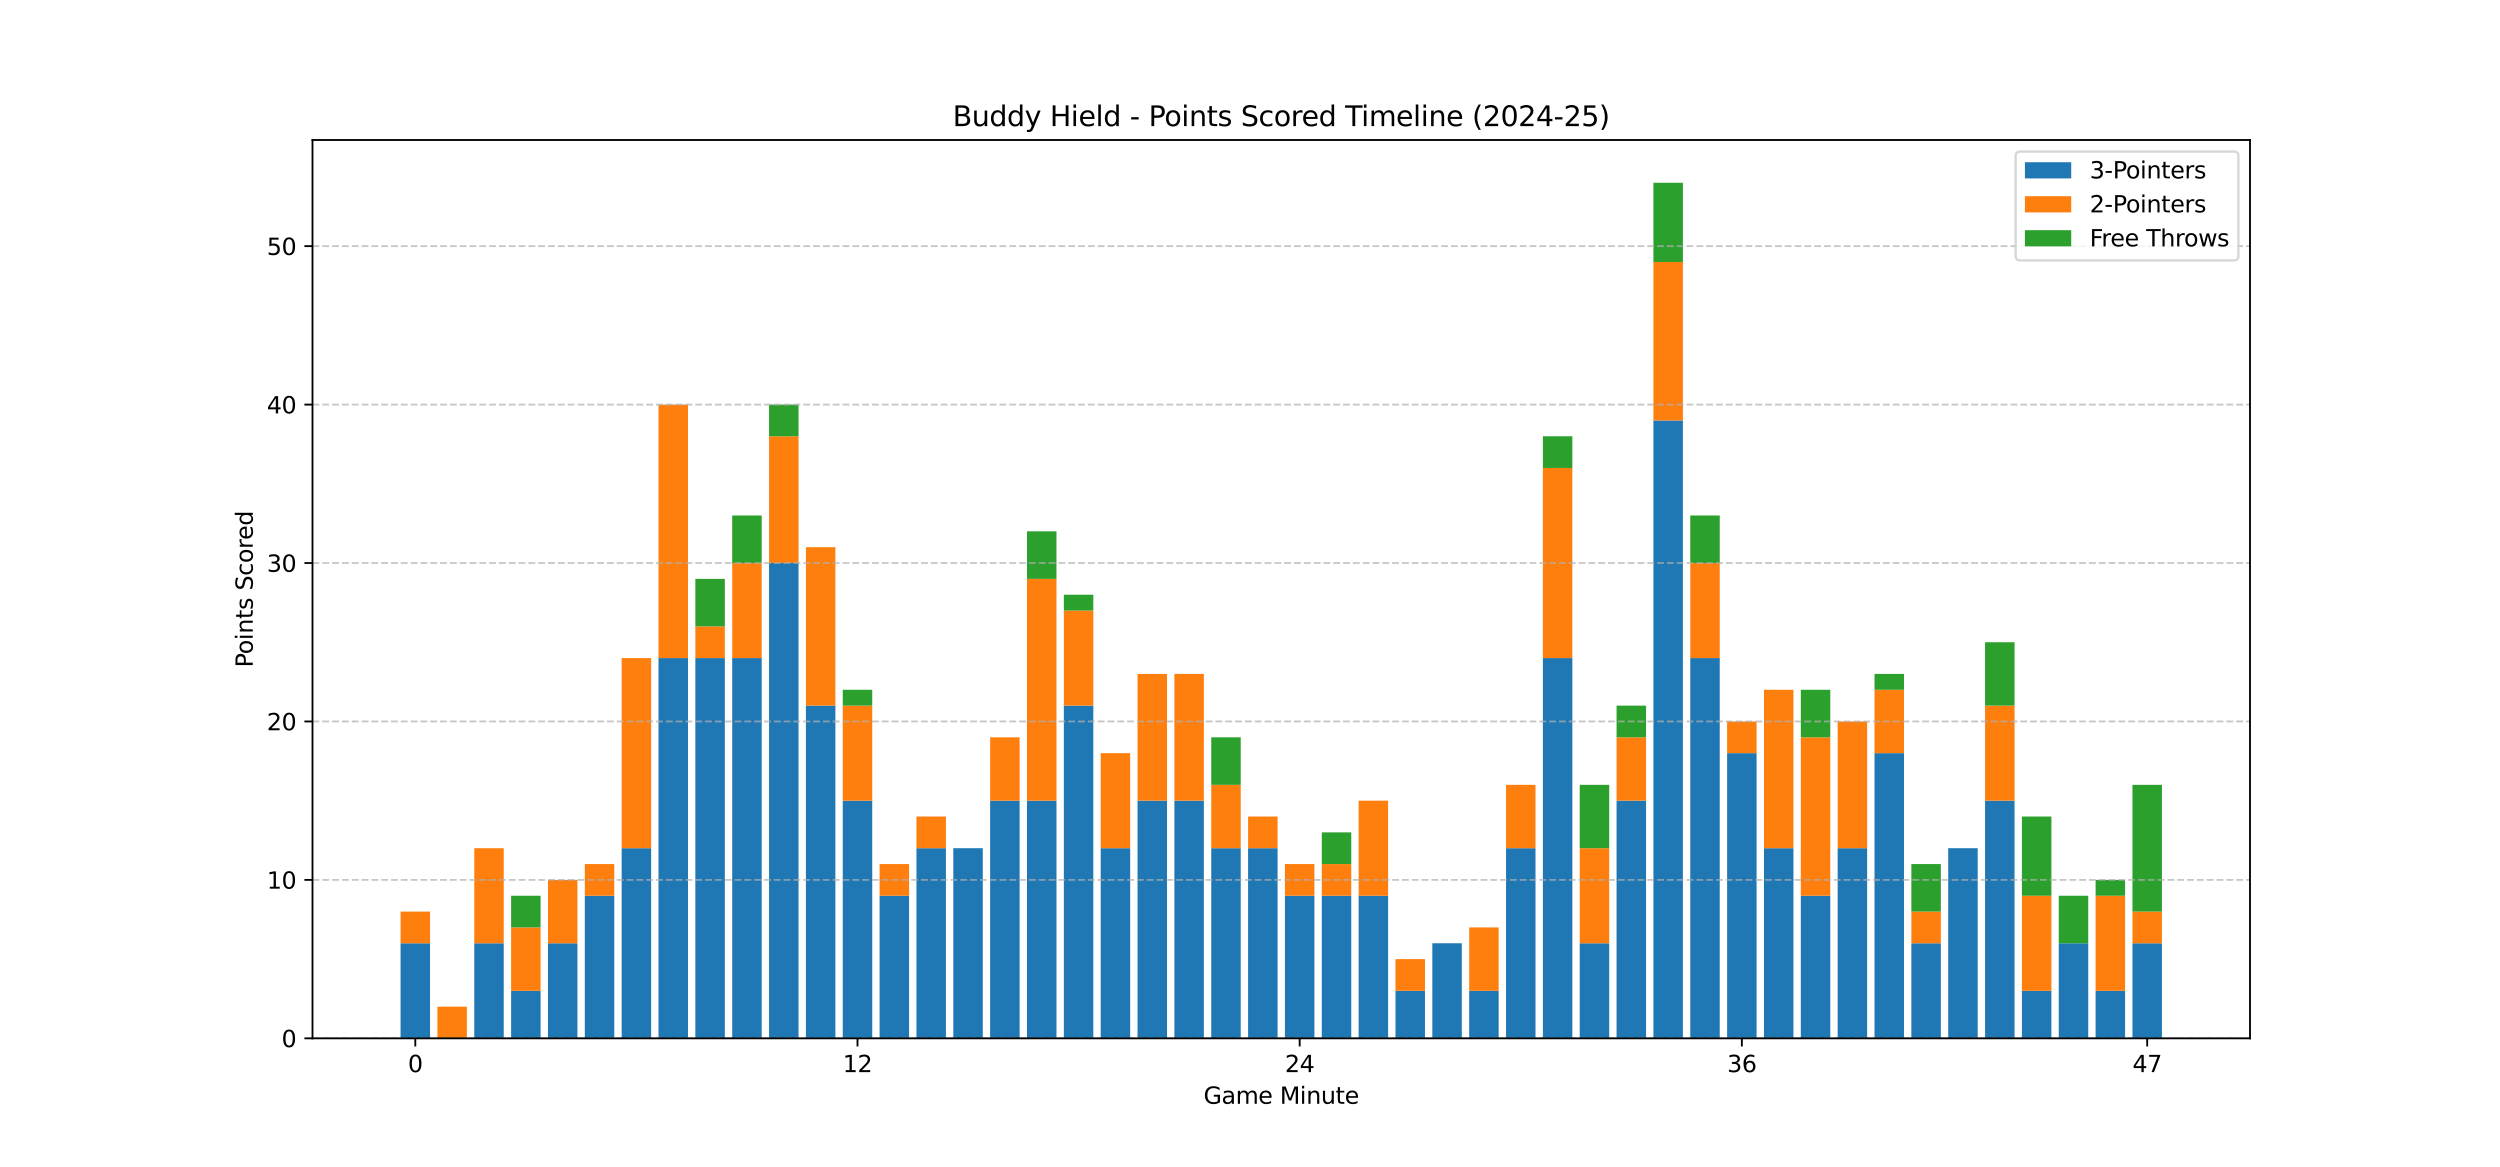 <?xml version="1.0" encoding="utf-8" standalone="no"?>
<!DOCTYPE svg PUBLIC "-//W3C//DTD SVG 1.1//EN"
  "http://www.w3.org/Graphics/SVG/1.1/DTD/svg11.dtd">
<svg xmlns:xlink="http://www.w3.org/1999/xlink" width="1080pt" height="504pt" viewBox="0 0 1080 504" xmlns="http://www.w3.org/2000/svg" version="1.1">
 <defs>
  <style type="text/css">*{stroke-linejoin: round; stroke-linecap: butt}</style>
 </defs>
 <g id="figure_1">
  <g id="patch_1">
   <path d="M 0 504 
L 1080 504 
L 1080 0 
L 0 0 
z
" style="fill: #ffffff"/>
  </g>
  <g id="axes_1">
   <g id="patch_2">
    <path d="M 135 448.56 
L 972 448.56 
L 972 60.48 
L 135 60.48 
z
" style="fill: #ffffff"/>
   </g>
   <g id="patch_3">
    <path d="M 173.045 448.56 
L 185.78 448.56 
L 185.78 407.493 
L 173.045 407.493 
z
" clip-path="url(#p4d9cf8f023)" style="fill: #1f77b4"/>
   </g>
   <g id="patch_4">
    <path d="M 188.964 448.56 
L 201.699 448.56 
L 201.699 448.56 
L 188.964 448.56 
z
" clip-path="url(#p4d9cf8f023)" style="fill: #1f77b4"/>
   </g>
   <g id="patch_5">
    <path d="M 204.883 448.56 
L 217.618 448.56 
L 217.618 407.493 
L 204.883 407.493 
z
" clip-path="url(#p4d9cf8f023)" style="fill: #1f77b4"/>
   </g>
   <g id="patch_6">
    <path d="M 220.801 448.56 
L 233.536 448.56 
L 233.536 428.027 
L 220.801 428.027 
z
" clip-path="url(#p4d9cf8f023)" style="fill: #1f77b4"/>
   </g>
   <g id="patch_7">
    <path d="M 236.72 448.56 
L 249.455 448.56 
L 249.455 407.493 
L 236.72 407.493 
z
" clip-path="url(#p4d9cf8f023)" style="fill: #1f77b4"/>
   </g>
   <g id="patch_8">
    <path d="M 252.638 448.56 
L 265.373 448.56 
L 265.373 386.96 
L 252.638 386.96 
z
" clip-path="url(#p4d9cf8f023)" style="fill: #1f77b4"/>
   </g>
   <g id="patch_9">
    <path d="M 268.557 448.56 
L 281.292 448.56 
L 281.292 366.427 
L 268.557 366.427 
z
" clip-path="url(#p4d9cf8f023)" style="fill: #1f77b4"/>
   </g>
   <g id="patch_10">
    <path d="M 284.476 448.56 
L 297.211 448.56 
L 297.211 284.293 
L 284.476 284.293 
z
" clip-path="url(#p4d9cf8f023)" style="fill: #1f77b4"/>
   </g>
   <g id="patch_11">
    <path d="M 300.394 448.56 
L 313.129 448.56 
L 313.129 284.293 
L 300.394 284.293 
z
" clip-path="url(#p4d9cf8f023)" style="fill: #1f77b4"/>
   </g>
   <g id="patch_12">
    <path d="M 316.313 448.56 
L 329.048 448.56 
L 329.048 284.293 
L 316.313 284.293 
z
" clip-path="url(#p4d9cf8f023)" style="fill: #1f77b4"/>
   </g>
   <g id="patch_13">
    <path d="M 332.231 448.56 
L 344.966 448.56 
L 344.966 243.227 
L 332.231 243.227 
z
" clip-path="url(#p4d9cf8f023)" style="fill: #1f77b4"/>
   </g>
   <g id="patch_14">
    <path d="M 348.15 448.56 
L 360.885 448.56 
L 360.885 304.827 
L 348.15 304.827 
z
" clip-path="url(#p4d9cf8f023)" style="fill: #1f77b4"/>
   </g>
   <g id="patch_15">
    <path d="M 364.069 448.56 
L 376.804 448.56 
L 376.804 345.893 
L 364.069 345.893 
z
" clip-path="url(#p4d9cf8f023)" style="fill: #1f77b4"/>
   </g>
   <g id="patch_16">
    <path d="M 379.987 448.56 
L 392.722 448.56 
L 392.722 386.96 
L 379.987 386.96 
z
" clip-path="url(#p4d9cf8f023)" style="fill: #1f77b4"/>
   </g>
   <g id="patch_17">
    <path d="M 395.906 448.56 
L 408.641 448.56 
L 408.641 366.427 
L 395.906 366.427 
z
" clip-path="url(#p4d9cf8f023)" style="fill: #1f77b4"/>
   </g>
   <g id="patch_18">
    <path d="M 411.824 448.56 
L 424.559 448.56 
L 424.559 366.427 
L 411.824 366.427 
z
" clip-path="url(#p4d9cf8f023)" style="fill: #1f77b4"/>
   </g>
   <g id="patch_19">
    <path d="M 427.743 448.56 
L 440.478 448.56 
L 440.478 345.893 
L 427.743 345.893 
z
" clip-path="url(#p4d9cf8f023)" style="fill: #1f77b4"/>
   </g>
   <g id="patch_20">
    <path d="M 443.662 448.56 
L 456.397 448.56 
L 456.397 345.893 
L 443.662 345.893 
z
" clip-path="url(#p4d9cf8f023)" style="fill: #1f77b4"/>
   </g>
   <g id="patch_21">
    <path d="M 459.58 448.56 
L 472.315 448.56 
L 472.315 304.827 
L 459.58 304.827 
z
" clip-path="url(#p4d9cf8f023)" style="fill: #1f77b4"/>
   </g>
   <g id="patch_22">
    <path d="M 475.499 448.56 
L 488.234 448.56 
L 488.234 366.427 
L 475.499 366.427 
z
" clip-path="url(#p4d9cf8f023)" style="fill: #1f77b4"/>
   </g>
   <g id="patch_23">
    <path d="M 491.417 448.56 
L 504.152 448.56 
L 504.152 345.893 
L 491.417 345.893 
z
" clip-path="url(#p4d9cf8f023)" style="fill: #1f77b4"/>
   </g>
   <g id="patch_24">
    <path d="M 507.336 448.56 
L 520.071 448.56 
L 520.071 345.893 
L 507.336 345.893 
z
" clip-path="url(#p4d9cf8f023)" style="fill: #1f77b4"/>
   </g>
   <g id="patch_25">
    <path d="M 523.255 448.56 
L 535.99 448.56 
L 535.99 366.427 
L 523.255 366.427 
z
" clip-path="url(#p4d9cf8f023)" style="fill: #1f77b4"/>
   </g>
   <g id="patch_26">
    <path d="M 539.173 448.56 
L 551.908 448.56 
L 551.908 366.427 
L 539.173 366.427 
z
" clip-path="url(#p4d9cf8f023)" style="fill: #1f77b4"/>
   </g>
   <g id="patch_27">
    <path d="M 555.092 448.56 
L 567.827 448.56 
L 567.827 386.96 
L 555.092 386.96 
z
" clip-path="url(#p4d9cf8f023)" style="fill: #1f77b4"/>
   </g>
   <g id="patch_28">
    <path d="M 571.01 448.56 
L 583.745 448.56 
L 583.745 386.96 
L 571.01 386.96 
z
" clip-path="url(#p4d9cf8f023)" style="fill: #1f77b4"/>
   </g>
   <g id="patch_29">
    <path d="M 586.929 448.56 
L 599.664 448.56 
L 599.664 386.96 
L 586.929 386.96 
z
" clip-path="url(#p4d9cf8f023)" style="fill: #1f77b4"/>
   </g>
   <g id="patch_30">
    <path d="M 602.848 448.56 
L 615.583 448.56 
L 615.583 428.027 
L 602.848 428.027 
z
" clip-path="url(#p4d9cf8f023)" style="fill: #1f77b4"/>
   </g>
   <g id="patch_31">
    <path d="M 618.766 448.56 
L 631.501 448.56 
L 631.501 407.493 
L 618.766 407.493 
z
" clip-path="url(#p4d9cf8f023)" style="fill: #1f77b4"/>
   </g>
   <g id="patch_32">
    <path d="M 634.685 448.56 
L 647.42 448.56 
L 647.42 428.027 
L 634.685 428.027 
z
" clip-path="url(#p4d9cf8f023)" style="fill: #1f77b4"/>
   </g>
   <g id="patch_33">
    <path d="M 650.603 448.56 
L 663.338 448.56 
L 663.338 366.427 
L 650.603 366.427 
z
" clip-path="url(#p4d9cf8f023)" style="fill: #1f77b4"/>
   </g>
   <g id="patch_34">
    <path d="M 666.522 448.56 
L 679.257 448.56 
L 679.257 284.293 
L 666.522 284.293 
z
" clip-path="url(#p4d9cf8f023)" style="fill: #1f77b4"/>
   </g>
   <g id="patch_35">
    <path d="M 682.441 448.56 
L 695.176 448.56 
L 695.176 407.493 
L 682.441 407.493 
z
" clip-path="url(#p4d9cf8f023)" style="fill: #1f77b4"/>
   </g>
   <g id="patch_36">
    <path d="M 698.359 448.56 
L 711.094 448.56 
L 711.094 345.893 
L 698.359 345.893 
z
" clip-path="url(#p4d9cf8f023)" style="fill: #1f77b4"/>
   </g>
   <g id="patch_37">
    <path d="M 714.278 448.56 
L 727.013 448.56 
L 727.013 181.627 
L 714.278 181.627 
z
" clip-path="url(#p4d9cf8f023)" style="fill: #1f77b4"/>
   </g>
   <g id="patch_38">
    <path d="M 730.196 448.56 
L 742.931 448.56 
L 742.931 284.293 
L 730.196 284.293 
z
" clip-path="url(#p4d9cf8f023)" style="fill: #1f77b4"/>
   </g>
   <g id="patch_39">
    <path d="M 746.115 448.56 
L 758.85 448.56 
L 758.85 325.36 
L 746.115 325.36 
z
" clip-path="url(#p4d9cf8f023)" style="fill: #1f77b4"/>
   </g>
   <g id="patch_40">
    <path d="M 762.034 448.56 
L 774.769 448.56 
L 774.769 366.427 
L 762.034 366.427 
z
" clip-path="url(#p4d9cf8f023)" style="fill: #1f77b4"/>
   </g>
   <g id="patch_41">
    <path d="M 777.952 448.56 
L 790.687 448.56 
L 790.687 386.96 
L 777.952 386.96 
z
" clip-path="url(#p4d9cf8f023)" style="fill: #1f77b4"/>
   </g>
   <g id="patch_42">
    <path d="M 793.871 448.56 
L 806.606 448.56 
L 806.606 366.427 
L 793.871 366.427 
z
" clip-path="url(#p4d9cf8f023)" style="fill: #1f77b4"/>
   </g>
   <g id="patch_43">
    <path d="M 809.789 448.56 
L 822.524 448.56 
L 822.524 325.36 
L 809.789 325.36 
z
" clip-path="url(#p4d9cf8f023)" style="fill: #1f77b4"/>
   </g>
   <g id="patch_44">
    <path d="M 825.708 448.56 
L 838.443 448.56 
L 838.443 407.493 
L 825.708 407.493 
z
" clip-path="url(#p4d9cf8f023)" style="fill: #1f77b4"/>
   </g>
   <g id="patch_45">
    <path d="M 841.627 448.56 
L 854.362 448.56 
L 854.362 366.427 
L 841.627 366.427 
z
" clip-path="url(#p4d9cf8f023)" style="fill: #1f77b4"/>
   </g>
   <g id="patch_46">
    <path d="M 857.545 448.56 
L 870.28 448.56 
L 870.28 345.893 
L 857.545 345.893 
z
" clip-path="url(#p4d9cf8f023)" style="fill: #1f77b4"/>
   </g>
   <g id="patch_47">
    <path d="M 873.464 448.56 
L 886.199 448.56 
L 886.199 428.027 
L 873.464 428.027 
z
" clip-path="url(#p4d9cf8f023)" style="fill: #1f77b4"/>
   </g>
   <g id="patch_48">
    <path d="M 889.382 448.56 
L 902.117 448.56 
L 902.117 407.493 
L 889.382 407.493 
z
" clip-path="url(#p4d9cf8f023)" style="fill: #1f77b4"/>
   </g>
   <g id="patch_49">
    <path d="M 905.301 448.56 
L 918.036 448.56 
L 918.036 428.027 
L 905.301 428.027 
z
" clip-path="url(#p4d9cf8f023)" style="fill: #1f77b4"/>
   </g>
   <g id="patch_50">
    <path d="M 921.22 448.56 
L 933.955 448.56 
L 933.955 407.493 
L 921.22 407.493 
z
" clip-path="url(#p4d9cf8f023)" style="fill: #1f77b4"/>
   </g>
   <g id="patch_51">
    <path d="M 173.045 407.493 
L 185.78 407.493 
L 185.78 393.804 
L 173.045 393.804 
z
" clip-path="url(#p4d9cf8f023)" style="fill: #ff7f0e"/>
   </g>
   <g id="patch_52">
    <path d="M 188.964 448.56 
L 201.699 448.56 
L 201.699 434.871 
L 188.964 434.871 
z
" clip-path="url(#p4d9cf8f023)" style="fill: #ff7f0e"/>
   </g>
   <g id="patch_53">
    <path d="M 204.883 407.493 
L 217.618 407.493 
L 217.618 366.427 
L 204.883 366.427 
z
" clip-path="url(#p4d9cf8f023)" style="fill: #ff7f0e"/>
   </g>
   <g id="patch_54">
    <path d="M 220.801 428.027 
L 233.536 428.027 
L 233.536 400.649 
L 220.801 400.649 
z
" clip-path="url(#p4d9cf8f023)" style="fill: #ff7f0e"/>
   </g>
   <g id="patch_55">
    <path d="M 236.72 407.493 
L 249.455 407.493 
L 249.455 380.116 
L 236.72 380.116 
z
" clip-path="url(#p4d9cf8f023)" style="fill: #ff7f0e"/>
   </g>
   <g id="patch_56">
    <path d="M 252.638 386.96 
L 265.373 386.96 
L 265.373 373.271 
L 252.638 373.271 
z
" clip-path="url(#p4d9cf8f023)" style="fill: #ff7f0e"/>
   </g>
   <g id="patch_57">
    <path d="M 268.557 366.427 
L 281.292 366.427 
L 281.292 284.293 
L 268.557 284.293 
z
" clip-path="url(#p4d9cf8f023)" style="fill: #ff7f0e"/>
   </g>
   <g id="patch_58">
    <path d="M 284.476 284.293 
L 297.211 284.293 
L 297.211 174.782 
L 284.476 174.782 
z
" clip-path="url(#p4d9cf8f023)" style="fill: #ff7f0e"/>
   </g>
   <g id="patch_59">
    <path d="M 300.394 284.293 
L 313.129 284.293 
L 313.129 270.604 
L 300.394 270.604 
z
" clip-path="url(#p4d9cf8f023)" style="fill: #ff7f0e"/>
   </g>
   <g id="patch_60">
    <path d="M 316.313 284.293 
L 329.048 284.293 
L 329.048 243.227 
L 316.313 243.227 
z
" clip-path="url(#p4d9cf8f023)" style="fill: #ff7f0e"/>
   </g>
   <g id="patch_61">
    <path d="M 332.231 243.227 
L 344.966 243.227 
L 344.966 188.471 
L 332.231 188.471 
z
" clip-path="url(#p4d9cf8f023)" style="fill: #ff7f0e"/>
   </g>
   <g id="patch_62">
    <path d="M 348.15 304.827 
L 360.885 304.827 
L 360.885 236.382 
L 348.15 236.382 
z
" clip-path="url(#p4d9cf8f023)" style="fill: #ff7f0e"/>
   </g>
   <g id="patch_63">
    <path d="M 364.069 345.893 
L 376.804 345.893 
L 376.804 304.827 
L 364.069 304.827 
z
" clip-path="url(#p4d9cf8f023)" style="fill: #ff7f0e"/>
   </g>
   <g id="patch_64">
    <path d="M 379.987 386.96 
L 392.722 386.96 
L 392.722 373.271 
L 379.987 373.271 
z
" clip-path="url(#p4d9cf8f023)" style="fill: #ff7f0e"/>
   </g>
   <g id="patch_65">
    <path d="M 395.906 366.427 
L 408.641 366.427 
L 408.641 352.738 
L 395.906 352.738 
z
" clip-path="url(#p4d9cf8f023)" style="fill: #ff7f0e"/>
   </g>
   <g id="patch_66">
    <path d="M 411.824 366.427 
L 424.559 366.427 
L 424.559 366.427 
L 411.824 366.427 
z
" clip-path="url(#p4d9cf8f023)" style="fill: #ff7f0e"/>
   </g>
   <g id="patch_67">
    <path d="M 427.743 345.893 
L 440.478 345.893 
L 440.478 318.516 
L 427.743 318.516 
z
" clip-path="url(#p4d9cf8f023)" style="fill: #ff7f0e"/>
   </g>
   <g id="patch_68">
    <path d="M 443.662 345.893 
L 456.397 345.893 
L 456.397 250.071 
L 443.662 250.071 
z
" clip-path="url(#p4d9cf8f023)" style="fill: #ff7f0e"/>
   </g>
   <g id="patch_69">
    <path d="M 459.58 304.827 
L 472.315 304.827 
L 472.315 263.76 
L 459.58 263.76 
z
" clip-path="url(#p4d9cf8f023)" style="fill: #ff7f0e"/>
   </g>
   <g id="patch_70">
    <path d="M 475.499 366.427 
L 488.234 366.427 
L 488.234 325.36 
L 475.499 325.36 
z
" clip-path="url(#p4d9cf8f023)" style="fill: #ff7f0e"/>
   </g>
   <g id="patch_71">
    <path d="M 491.417 345.893 
L 504.152 345.893 
L 504.152 291.138 
L 491.417 291.138 
z
" clip-path="url(#p4d9cf8f023)" style="fill: #ff7f0e"/>
   </g>
   <g id="patch_72">
    <path d="M 507.336 345.893 
L 520.071 345.893 
L 520.071 291.138 
L 507.336 291.138 
z
" clip-path="url(#p4d9cf8f023)" style="fill: #ff7f0e"/>
   </g>
   <g id="patch_73">
    <path d="M 523.255 366.427 
L 535.99 366.427 
L 535.99 339.049 
L 523.255 339.049 
z
" clip-path="url(#p4d9cf8f023)" style="fill: #ff7f0e"/>
   </g>
   <g id="patch_74">
    <path d="M 539.173 366.427 
L 551.908 366.427 
L 551.908 352.738 
L 539.173 352.738 
z
" clip-path="url(#p4d9cf8f023)" style="fill: #ff7f0e"/>
   </g>
   <g id="patch_75">
    <path d="M 555.092 386.96 
L 567.827 386.96 
L 567.827 373.271 
L 555.092 373.271 
z
" clip-path="url(#p4d9cf8f023)" style="fill: #ff7f0e"/>
   </g>
   <g id="patch_76">
    <path d="M 571.01 386.96 
L 583.745 386.96 
L 583.745 373.271 
L 571.01 373.271 
z
" clip-path="url(#p4d9cf8f023)" style="fill: #ff7f0e"/>
   </g>
   <g id="patch_77">
    <path d="M 586.929 386.96 
L 599.664 386.96 
L 599.664 345.893 
L 586.929 345.893 
z
" clip-path="url(#p4d9cf8f023)" style="fill: #ff7f0e"/>
   </g>
   <g id="patch_78">
    <path d="M 602.848 428.027 
L 615.583 428.027 
L 615.583 414.338 
L 602.848 414.338 
z
" clip-path="url(#p4d9cf8f023)" style="fill: #ff7f0e"/>
   </g>
   <g id="patch_79">
    <path d="M 618.766 407.493 
L 631.501 407.493 
L 631.501 407.493 
L 618.766 407.493 
z
" clip-path="url(#p4d9cf8f023)" style="fill: #ff7f0e"/>
   </g>
   <g id="patch_80">
    <path d="M 634.685 428.027 
L 647.42 428.027 
L 647.42 400.649 
L 634.685 400.649 
z
" clip-path="url(#p4d9cf8f023)" style="fill: #ff7f0e"/>
   </g>
   <g id="patch_81">
    <path d="M 650.603 366.427 
L 663.338 366.427 
L 663.338 339.049 
L 650.603 339.049 
z
" clip-path="url(#p4d9cf8f023)" style="fill: #ff7f0e"/>
   </g>
   <g id="patch_82">
    <path d="M 666.522 284.293 
L 679.257 284.293 
L 679.257 202.16 
L 666.522 202.16 
z
" clip-path="url(#p4d9cf8f023)" style="fill: #ff7f0e"/>
   </g>
   <g id="patch_83">
    <path d="M 682.441 407.493 
L 695.176 407.493 
L 695.176 366.427 
L 682.441 366.427 
z
" clip-path="url(#p4d9cf8f023)" style="fill: #ff7f0e"/>
   </g>
   <g id="patch_84">
    <path d="M 698.359 345.893 
L 711.094 345.893 
L 711.094 318.516 
L 698.359 318.516 
z
" clip-path="url(#p4d9cf8f023)" style="fill: #ff7f0e"/>
   </g>
   <g id="patch_85">
    <path d="M 714.278 181.627 
L 727.013 181.627 
L 727.013 113.182 
L 714.278 113.182 
z
" clip-path="url(#p4d9cf8f023)" style="fill: #ff7f0e"/>
   </g>
   <g id="patch_86">
    <path d="M 730.196 284.293 
L 742.931 284.293 
L 742.931 243.227 
L 730.196 243.227 
z
" clip-path="url(#p4d9cf8f023)" style="fill: #ff7f0e"/>
   </g>
   <g id="patch_87">
    <path d="M 746.115 325.36 
L 758.85 325.36 
L 758.85 311.671 
L 746.115 311.671 
z
" clip-path="url(#p4d9cf8f023)" style="fill: #ff7f0e"/>
   </g>
   <g id="patch_88">
    <path d="M 762.034 366.427 
L 774.769 366.427 
L 774.769 297.982 
L 762.034 297.982 
z
" clip-path="url(#p4d9cf8f023)" style="fill: #ff7f0e"/>
   </g>
   <g id="patch_89">
    <path d="M 777.952 386.96 
L 790.687 386.96 
L 790.687 318.516 
L 777.952 318.516 
z
" clip-path="url(#p4d9cf8f023)" style="fill: #ff7f0e"/>
   </g>
   <g id="patch_90">
    <path d="M 793.871 366.427 
L 806.606 366.427 
L 806.606 311.671 
L 793.871 311.671 
z
" clip-path="url(#p4d9cf8f023)" style="fill: #ff7f0e"/>
   </g>
   <g id="patch_91">
    <path d="M 809.789 325.36 
L 822.524 325.36 
L 822.524 297.982 
L 809.789 297.982 
z
" clip-path="url(#p4d9cf8f023)" style="fill: #ff7f0e"/>
   </g>
   <g id="patch_92">
    <path d="M 825.708 407.493 
L 838.443 407.493 
L 838.443 393.804 
L 825.708 393.804 
z
" clip-path="url(#p4d9cf8f023)" style="fill: #ff7f0e"/>
   </g>
   <g id="patch_93">
    <path d="M 841.627 366.427 
L 854.362 366.427 
L 854.362 366.427 
L 841.627 366.427 
z
" clip-path="url(#p4d9cf8f023)" style="fill: #ff7f0e"/>
   </g>
   <g id="patch_94">
    <path d="M 857.545 345.893 
L 870.28 345.893 
L 870.28 304.827 
L 857.545 304.827 
z
" clip-path="url(#p4d9cf8f023)" style="fill: #ff7f0e"/>
   </g>
   <g id="patch_95">
    <path d="M 873.464 428.027 
L 886.199 428.027 
L 886.199 386.96 
L 873.464 386.96 
z
" clip-path="url(#p4d9cf8f023)" style="fill: #ff7f0e"/>
   </g>
   <g id="patch_96">
    <path d="M 889.382 407.493 
L 902.117 407.493 
L 902.117 407.493 
L 889.382 407.493 
z
" clip-path="url(#p4d9cf8f023)" style="fill: #ff7f0e"/>
   </g>
   <g id="patch_97">
    <path d="M 905.301 428.027 
L 918.036 428.027 
L 918.036 386.96 
L 905.301 386.96 
z
" clip-path="url(#p4d9cf8f023)" style="fill: #ff7f0e"/>
   </g>
   <g id="patch_98">
    <path d="M 921.22 407.493 
L 933.955 407.493 
L 933.955 393.804 
L 921.22 393.804 
z
" clip-path="url(#p4d9cf8f023)" style="fill: #ff7f0e"/>
   </g>
   <g id="patch_99">
    <path d="M 173.045 393.804 
L 185.78 393.804 
L 185.78 393.804 
L 173.045 393.804 
z
" clip-path="url(#p4d9cf8f023)" style="fill: #2ca02c"/>
   </g>
   <g id="patch_100">
    <path d="M 188.964 434.871 
L 201.699 434.871 
L 201.699 434.871 
L 188.964 434.871 
z
" clip-path="url(#p4d9cf8f023)" style="fill: #2ca02c"/>
   </g>
   <g id="patch_101">
    <path d="M 204.883 366.427 
L 217.618 366.427 
L 217.618 366.427 
L 204.883 366.427 
z
" clip-path="url(#p4d9cf8f023)" style="fill: #2ca02c"/>
   </g>
   <g id="patch_102">
    <path d="M 220.801 400.649 
L 233.536 400.649 
L 233.536 386.96 
L 220.801 386.96 
z
" clip-path="url(#p4d9cf8f023)" style="fill: #2ca02c"/>
   </g>
   <g id="patch_103">
    <path d="M 236.72 380.116 
L 249.455 380.116 
L 249.455 380.116 
L 236.72 380.116 
z
" clip-path="url(#p4d9cf8f023)" style="fill: #2ca02c"/>
   </g>
   <g id="patch_104">
    <path d="M 252.638 373.271 
L 265.373 373.271 
L 265.373 373.271 
L 252.638 373.271 
z
" clip-path="url(#p4d9cf8f023)" style="fill: #2ca02c"/>
   </g>
   <g id="patch_105">
    <path d="M 268.557 284.293 
L 281.292 284.293 
L 281.292 284.293 
L 268.557 284.293 
z
" clip-path="url(#p4d9cf8f023)" style="fill: #2ca02c"/>
   </g>
   <g id="patch_106">
    <path d="M 284.476 174.782 
L 297.211 174.782 
L 297.211 174.782 
L 284.476 174.782 
z
" clip-path="url(#p4d9cf8f023)" style="fill: #2ca02c"/>
   </g>
   <g id="patch_107">
    <path d="M 300.394 270.604 
L 313.129 270.604 
L 313.129 250.071 
L 300.394 250.071 
z
" clip-path="url(#p4d9cf8f023)" style="fill: #2ca02c"/>
   </g>
   <g id="patch_108">
    <path d="M 316.313 243.227 
L 329.048 243.227 
L 329.048 222.693 
L 316.313 222.693 
z
" clip-path="url(#p4d9cf8f023)" style="fill: #2ca02c"/>
   </g>
   <g id="patch_109">
    <path d="M 332.231 188.471 
L 344.966 188.471 
L 344.966 174.782 
L 332.231 174.782 
z
" clip-path="url(#p4d9cf8f023)" style="fill: #2ca02c"/>
   </g>
   <g id="patch_110">
    <path d="M 348.15 236.382 
L 360.885 236.382 
L 360.885 236.382 
L 348.15 236.382 
z
" clip-path="url(#p4d9cf8f023)" style="fill: #2ca02c"/>
   </g>
   <g id="patch_111">
    <path d="M 364.069 304.827 
L 376.804 304.827 
L 376.804 297.982 
L 364.069 297.982 
z
" clip-path="url(#p4d9cf8f023)" style="fill: #2ca02c"/>
   </g>
   <g id="patch_112">
    <path d="M 379.987 373.271 
L 392.722 373.271 
L 392.722 373.271 
L 379.987 373.271 
z
" clip-path="url(#p4d9cf8f023)" style="fill: #2ca02c"/>
   </g>
   <g id="patch_113">
    <path d="M 395.906 352.738 
L 408.641 352.738 
L 408.641 352.738 
L 395.906 352.738 
z
" clip-path="url(#p4d9cf8f023)" style="fill: #2ca02c"/>
   </g>
   <g id="patch_114">
    <path d="M 411.824 366.427 
L 424.559 366.427 
L 424.559 366.427 
L 411.824 366.427 
z
" clip-path="url(#p4d9cf8f023)" style="fill: #2ca02c"/>
   </g>
   <g id="patch_115">
    <path d="M 427.743 318.516 
L 440.478 318.516 
L 440.478 318.516 
L 427.743 318.516 
z
" clip-path="url(#p4d9cf8f023)" style="fill: #2ca02c"/>
   </g>
   <g id="patch_116">
    <path d="M 443.662 250.071 
L 456.397 250.071 
L 456.397 229.538 
L 443.662 229.538 
z
" clip-path="url(#p4d9cf8f023)" style="fill: #2ca02c"/>
   </g>
   <g id="patch_117">
    <path d="M 459.58 263.76 
L 472.315 263.76 
L 472.315 256.916 
L 459.58 256.916 
z
" clip-path="url(#p4d9cf8f023)" style="fill: #2ca02c"/>
   </g>
   <g id="patch_118">
    <path d="M 475.499 325.36 
L 488.234 325.36 
L 488.234 325.36 
L 475.499 325.36 
z
" clip-path="url(#p4d9cf8f023)" style="fill: #2ca02c"/>
   </g>
   <g id="patch_119">
    <path d="M 491.417 291.138 
L 504.152 291.138 
L 504.152 291.138 
L 491.417 291.138 
z
" clip-path="url(#p4d9cf8f023)" style="fill: #2ca02c"/>
   </g>
   <g id="patch_120">
    <path d="M 507.336 291.138 
L 520.071 291.138 
L 520.071 291.138 
L 507.336 291.138 
z
" clip-path="url(#p4d9cf8f023)" style="fill: #2ca02c"/>
   </g>
   <g id="patch_121">
    <path d="M 523.255 339.049 
L 535.99 339.049 
L 535.99 318.516 
L 523.255 318.516 
z
" clip-path="url(#p4d9cf8f023)" style="fill: #2ca02c"/>
   </g>
   <g id="patch_122">
    <path d="M 539.173 352.738 
L 551.908 352.738 
L 551.908 352.738 
L 539.173 352.738 
z
" clip-path="url(#p4d9cf8f023)" style="fill: #2ca02c"/>
   </g>
   <g id="patch_123">
    <path d="M 555.092 373.271 
L 567.827 373.271 
L 567.827 373.271 
L 555.092 373.271 
z
" clip-path="url(#p4d9cf8f023)" style="fill: #2ca02c"/>
   </g>
   <g id="patch_124">
    <path d="M 571.01 373.271 
L 583.745 373.271 
L 583.745 359.582 
L 571.01 359.582 
z
" clip-path="url(#p4d9cf8f023)" style="fill: #2ca02c"/>
   </g>
   <g id="patch_125">
    <path d="M 586.929 345.893 
L 599.664 345.893 
L 599.664 345.893 
L 586.929 345.893 
z
" clip-path="url(#p4d9cf8f023)" style="fill: #2ca02c"/>
   </g>
   <g id="patch_126">
    <path d="M 602.848 414.338 
L 615.583 414.338 
L 615.583 414.338 
L 602.848 414.338 
z
" clip-path="url(#p4d9cf8f023)" style="fill: #2ca02c"/>
   </g>
   <g id="patch_127">
    <path d="M 618.766 407.493 
L 631.501 407.493 
L 631.501 407.493 
L 618.766 407.493 
z
" clip-path="url(#p4d9cf8f023)" style="fill: #2ca02c"/>
   </g>
   <g id="patch_128">
    <path d="M 634.685 400.649 
L 647.42 400.649 
L 647.42 400.649 
L 634.685 400.649 
z
" clip-path="url(#p4d9cf8f023)" style="fill: #2ca02c"/>
   </g>
   <g id="patch_129">
    <path d="M 650.603 339.049 
L 663.338 339.049 
L 663.338 339.049 
L 650.603 339.049 
z
" clip-path="url(#p4d9cf8f023)" style="fill: #2ca02c"/>
   </g>
   <g id="patch_130">
    <path d="M 666.522 202.16 
L 679.257 202.16 
L 679.257 188.471 
L 666.522 188.471 
z
" clip-path="url(#p4d9cf8f023)" style="fill: #2ca02c"/>
   </g>
   <g id="patch_131">
    <path d="M 682.441 366.427 
L 695.176 366.427 
L 695.176 339.049 
L 682.441 339.049 
z
" clip-path="url(#p4d9cf8f023)" style="fill: #2ca02c"/>
   </g>
   <g id="patch_132">
    <path d="M 698.359 318.516 
L 711.094 318.516 
L 711.094 304.827 
L 698.359 304.827 
z
" clip-path="url(#p4d9cf8f023)" style="fill: #2ca02c"/>
   </g>
   <g id="patch_133">
    <path d="M 714.278 113.182 
L 727.013 113.182 
L 727.013 78.96 
L 714.278 78.96 
z
" clip-path="url(#p4d9cf8f023)" style="fill: #2ca02c"/>
   </g>
   <g id="patch_134">
    <path d="M 730.196 243.227 
L 742.931 243.227 
L 742.931 222.693 
L 730.196 222.693 
z
" clip-path="url(#p4d9cf8f023)" style="fill: #2ca02c"/>
   </g>
   <g id="patch_135">
    <path d="M 746.115 311.671 
L 758.85 311.671 
L 758.85 311.671 
L 746.115 311.671 
z
" clip-path="url(#p4d9cf8f023)" style="fill: #2ca02c"/>
   </g>
   <g id="patch_136">
    <path d="M 762.034 297.982 
L 774.769 297.982 
L 774.769 297.982 
L 762.034 297.982 
z
" clip-path="url(#p4d9cf8f023)" style="fill: #2ca02c"/>
   </g>
   <g id="patch_137">
    <path d="M 777.952 318.516 
L 790.687 318.516 
L 790.687 297.982 
L 777.952 297.982 
z
" clip-path="url(#p4d9cf8f023)" style="fill: #2ca02c"/>
   </g>
   <g id="patch_138">
    <path d="M 793.871 311.671 
L 806.606 311.671 
L 806.606 311.671 
L 793.871 311.671 
z
" clip-path="url(#p4d9cf8f023)" style="fill: #2ca02c"/>
   </g>
   <g id="patch_139">
    <path d="M 809.789 297.982 
L 822.524 297.982 
L 822.524 291.138 
L 809.789 291.138 
z
" clip-path="url(#p4d9cf8f023)" style="fill: #2ca02c"/>
   </g>
   <g id="patch_140">
    <path d="M 825.708 393.804 
L 838.443 393.804 
L 838.443 373.271 
L 825.708 373.271 
z
" clip-path="url(#p4d9cf8f023)" style="fill: #2ca02c"/>
   </g>
   <g id="patch_141">
    <path d="M 841.627 366.427 
L 854.362 366.427 
L 854.362 366.427 
L 841.627 366.427 
z
" clip-path="url(#p4d9cf8f023)" style="fill: #2ca02c"/>
   </g>
   <g id="patch_142">
    <path d="M 857.545 304.827 
L 870.28 304.827 
L 870.28 277.449 
L 857.545 277.449 
z
" clip-path="url(#p4d9cf8f023)" style="fill: #2ca02c"/>
   </g>
   <g id="patch_143">
    <path d="M 873.464 386.96 
L 886.199 386.96 
L 886.199 352.738 
L 873.464 352.738 
z
" clip-path="url(#p4d9cf8f023)" style="fill: #2ca02c"/>
   </g>
   <g id="patch_144">
    <path d="M 889.382 407.493 
L 902.117 407.493 
L 902.117 386.96 
L 889.382 386.96 
z
" clip-path="url(#p4d9cf8f023)" style="fill: #2ca02c"/>
   </g>
   <g id="patch_145">
    <path d="M 905.301 386.96 
L 918.036 386.96 
L 918.036 380.116 
L 905.301 380.116 
z
" clip-path="url(#p4d9cf8f023)" style="fill: #2ca02c"/>
   </g>
   <g id="patch_146">
    <path d="M 921.22 393.804 
L 933.955 393.804 
L 933.955 339.049 
L 921.22 339.049 
z
" clip-path="url(#p4d9cf8f023)" style="fill: #2ca02c"/>
   </g>
   <g id="matplotlib.axis_1">
    <g id="xtick_1">
     <g id="line2d_1">
      <defs>
       <path id="m786d990f49" d="M 0 0 
L 0 3.5 
" style="stroke: #000000; stroke-width: 0.8"/>
      </defs>
      <g>
       <use xlink:href="#m786d990f49" x="179.413" y="448.56" style="stroke: #000000; stroke-width: 0.8"/>
      </g>
     </g>
     <g id="text_1">
      <!-- 0 -->
      <g transform="translate(176.232 463.158) scale(0.1 -0.1)">
       <defs>
        <path id="DejaVuSans-30" d="M 2034 4250 
Q 1547 4250 1301 3770 
Q 1056 3291 1056 2328 
Q 1056 1369 1301 889 
Q 1547 409 2034 409 
Q 2525 409 2770 889 
Q 3016 1369 3016 2328 
Q 3016 3291 2770 3770 
Q 2525 4250 2034 4250 
z
M 2034 4750 
Q 2819 4750 3233 4129 
Q 3647 3509 3647 2328 
Q 3647 1150 3233 529 
Q 2819 -91 2034 -91 
Q 1250 -91 836 529 
Q 422 1150 422 2328 
Q 422 3509 836 4129 
Q 1250 4750 2034 4750 
z
" transform="scale(0.016)"/>
       </defs>
       <use xlink:href="#DejaVuSans-30"/>
      </g>
     </g>
    </g>
    <g id="xtick_2">
     <g id="line2d_2">
      <g>
       <use xlink:href="#m786d990f49" x="370.436" y="448.56" style="stroke: #000000; stroke-width: 0.8"/>
      </g>
     </g>
     <g id="text_2">
      <!-- 12 -->
      <g transform="translate(364.074 463.158) scale(0.1 -0.1)">
       <defs>
        <path id="DejaVuSans-31" d="M 794 531 
L 1825 531 
L 1825 4091 
L 703 3866 
L 703 4441 
L 1819 4666 
L 2450 4666 
L 2450 531 
L 3481 531 
L 3481 0 
L 794 0 
L 794 531 
z
" transform="scale(0.016)"/>
        <path id="DejaVuSans-32" d="M 1228 531 
L 3431 531 
L 3431 0 
L 469 0 
L 469 531 
Q 828 903 1448 1529 
Q 2069 2156 2228 2338 
Q 2531 2678 2651 2914 
Q 2772 3150 2772 3378 
Q 2772 3750 2511 3984 
Q 2250 4219 1831 4219 
Q 1534 4219 1204 4116 
Q 875 4013 500 3803 
L 500 4441 
Q 881 4594 1212 4672 
Q 1544 4750 1819 4750 
Q 2544 4750 2975 4387 
Q 3406 4025 3406 3419 
Q 3406 3131 3298 2873 
Q 3191 2616 2906 2266 
Q 2828 2175 2409 1742 
Q 1991 1309 1228 531 
z
" transform="scale(0.016)"/>
       </defs>
       <use xlink:href="#DejaVuSans-31"/>
       <use xlink:href="#DejaVuSans-32" transform="translate(63.623 0)"/>
      </g>
     </g>
    </g>
    <g id="xtick_3">
     <g id="line2d_3">
      <g>
       <use xlink:href="#m786d990f49" x="561.459" y="448.56" style="stroke: #000000; stroke-width: 0.8"/>
      </g>
     </g>
     <g id="text_3">
      <!-- 24 -->
      <g transform="translate(555.097 463.158) scale(0.1 -0.1)">
       <defs>
        <path id="DejaVuSans-34" d="M 2419 4116 
L 825 1625 
L 2419 1625 
L 2419 4116 
z
M 2253 4666 
L 3047 4666 
L 3047 1625 
L 3713 1625 
L 3713 1100 
L 3047 1100 
L 3047 0 
L 2419 0 
L 2419 1100 
L 313 1100 
L 313 1709 
L 2253 4666 
z
" transform="scale(0.016)"/>
       </defs>
       <use xlink:href="#DejaVuSans-32"/>
       <use xlink:href="#DejaVuSans-34" transform="translate(63.623 0)"/>
      </g>
     </g>
    </g>
    <g id="xtick_4">
     <g id="line2d_4">
      <g>
       <use xlink:href="#m786d990f49" x="752.483" y="448.56" style="stroke: #000000; stroke-width: 0.8"/>
      </g>
     </g>
     <g id="text_4">
      <!-- 36 -->
      <g transform="translate(746.12 463.158) scale(0.1 -0.1)">
       <defs>
        <path id="DejaVuSans-33" d="M 2597 2516 
Q 3050 2419 3304 2112 
Q 3559 1806 3559 1356 
Q 3559 666 3084 287 
Q 2609 -91 1734 -91 
Q 1441 -91 1130 -33 
Q 819 25 488 141 
L 488 750 
Q 750 597 1062 519 
Q 1375 441 1716 441 
Q 2309 441 2620 675 
Q 2931 909 2931 1356 
Q 2931 1769 2642 2001 
Q 2353 2234 1838 2234 
L 1294 2234 
L 1294 2753 
L 1863 2753 
Q 2328 2753 2575 2939 
Q 2822 3125 2822 3475 
Q 2822 3834 2567 4026 
Q 2313 4219 1838 4219 
Q 1578 4219 1281 4162 
Q 984 4106 628 3988 
L 628 4550 
Q 988 4650 1302 4700 
Q 1616 4750 1894 4750 
Q 2613 4750 3031 4423 
Q 3450 4097 3450 3541 
Q 3450 3153 3228 2886 
Q 3006 2619 2597 2516 
z
" transform="scale(0.016)"/>
        <path id="DejaVuSans-36" d="M 2113 2584 
Q 1688 2584 1439 2293 
Q 1191 2003 1191 1497 
Q 1191 994 1439 701 
Q 1688 409 2113 409 
Q 2538 409 2786 701 
Q 3034 994 3034 1497 
Q 3034 2003 2786 2293 
Q 2538 2584 2113 2584 
z
M 3366 4563 
L 3366 3988 
Q 3128 4100 2886 4159 
Q 2644 4219 2406 4219 
Q 1781 4219 1451 3797 
Q 1122 3375 1075 2522 
Q 1259 2794 1537 2939 
Q 1816 3084 2150 3084 
Q 2853 3084 3261 2657 
Q 3669 2231 3669 1497 
Q 3669 778 3244 343 
Q 2819 -91 2113 -91 
Q 1303 -91 875 529 
Q 447 1150 447 2328 
Q 447 3434 972 4092 
Q 1497 4750 2381 4750 
Q 2619 4750 2861 4703 
Q 3103 4656 3366 4563 
z
" transform="scale(0.016)"/>
       </defs>
       <use xlink:href="#DejaVuSans-33"/>
       <use xlink:href="#DejaVuSans-36" transform="translate(63.623 0)"/>
      </g>
     </g>
    </g>
    <g id="xtick_5">
     <g id="line2d_5">
      <g>
       <use xlink:href="#m786d990f49" x="927.587" y="448.56" style="stroke: #000000; stroke-width: 0.8"/>
      </g>
     </g>
     <g id="text_5">
      <!-- 47 -->
      <g transform="translate(921.225 463.158) scale(0.1 -0.1)">
       <defs>
        <path id="DejaVuSans-37" d="M 525 4666 
L 3525 4666 
L 3525 4397 
L 1831 0 
L 1172 0 
L 2766 4134 
L 525 4134 
L 525 4666 
z
" transform="scale(0.016)"/>
       </defs>
       <use xlink:href="#DejaVuSans-34"/>
       <use xlink:href="#DejaVuSans-37" transform="translate(63.623 0)"/>
      </g>
     </g>
    </g>
    <g id="text_6">
     <!-- Game Minute -->
     <g transform="translate(519.948 476.837) scale(0.1 -0.1)">
      <defs>
       <path id="DejaVuSans-47" d="M 3809 666 
L 3809 1919 
L 2778 1919 
L 2778 2438 
L 4434 2438 
L 4434 434 
Q 4069 175 3628 42 
Q 3188 -91 2688 -91 
Q 1594 -91 976 548 
Q 359 1188 359 2328 
Q 359 3472 976 4111 
Q 1594 4750 2688 4750 
Q 3144 4750 3555 4637 
Q 3966 4525 4313 4306 
L 4313 3634 
Q 3963 3931 3569 4081 
Q 3175 4231 2741 4231 
Q 1884 4231 1454 3753 
Q 1025 3275 1025 2328 
Q 1025 1384 1454 906 
Q 1884 428 2741 428 
Q 3075 428 3337 486 
Q 3600 544 3809 666 
z
" transform="scale(0.016)"/>
       <path id="DejaVuSans-61" d="M 2194 1759 
Q 1497 1759 1228 1600 
Q 959 1441 959 1056 
Q 959 750 1161 570 
Q 1363 391 1709 391 
Q 2188 391 2477 730 
Q 2766 1069 2766 1631 
L 2766 1759 
L 2194 1759 
z
M 3341 1997 
L 3341 0 
L 2766 0 
L 2766 531 
Q 2569 213 2275 61 
Q 1981 -91 1556 -91 
Q 1019 -91 701 211 
Q 384 513 384 1019 
Q 384 1609 779 1909 
Q 1175 2209 1959 2209 
L 2766 2209 
L 2766 2266 
Q 2766 2663 2505 2880 
Q 2244 3097 1772 3097 
Q 1472 3097 1187 3025 
Q 903 2953 641 2809 
L 641 3341 
Q 956 3463 1253 3523 
Q 1550 3584 1831 3584 
Q 2591 3584 2966 3190 
Q 3341 2797 3341 1997 
z
" transform="scale(0.016)"/>
       <path id="DejaVuSans-6d" d="M 3328 2828 
Q 3544 3216 3844 3400 
Q 4144 3584 4550 3584 
Q 5097 3584 5394 3201 
Q 5691 2819 5691 2113 
L 5691 0 
L 5113 0 
L 5113 2094 
Q 5113 2597 4934 2840 
Q 4756 3084 4391 3084 
Q 3944 3084 3684 2787 
Q 3425 2491 3425 1978 
L 3425 0 
L 2847 0 
L 2847 2094 
Q 2847 2600 2669 2842 
Q 2491 3084 2119 3084 
Q 1678 3084 1418 2786 
Q 1159 2488 1159 1978 
L 1159 0 
L 581 0 
L 581 3500 
L 1159 3500 
L 1159 2956 
Q 1356 3278 1631 3431 
Q 1906 3584 2284 3584 
Q 2666 3584 2933 3390 
Q 3200 3197 3328 2828 
z
" transform="scale(0.016)"/>
       <path id="DejaVuSans-65" d="M 3597 1894 
L 3597 1613 
L 953 1613 
Q 991 1019 1311 708 
Q 1631 397 2203 397 
Q 2534 397 2845 478 
Q 3156 559 3463 722 
L 3463 178 
Q 3153 47 2828 -22 
Q 2503 -91 2169 -91 
Q 1331 -91 842 396 
Q 353 884 353 1716 
Q 353 2575 817 3079 
Q 1281 3584 2069 3584 
Q 2775 3584 3186 3129 
Q 3597 2675 3597 1894 
z
M 3022 2063 
Q 3016 2534 2758 2815 
Q 2500 3097 2075 3097 
Q 1594 3097 1305 2825 
Q 1016 2553 972 2059 
L 3022 2063 
z
" transform="scale(0.016)"/>
       <path id="DejaVuSans-20" transform="scale(0.016)"/>
       <path id="DejaVuSans-4d" d="M 628 4666 
L 1569 4666 
L 2759 1491 
L 3956 4666 
L 4897 4666 
L 4897 0 
L 4281 0 
L 4281 4097 
L 3078 897 
L 2444 897 
L 1241 4097 
L 1241 0 
L 628 0 
L 628 4666 
z
" transform="scale(0.016)"/>
       <path id="DejaVuSans-69" d="M 603 3500 
L 1178 3500 
L 1178 0 
L 603 0 
L 603 3500 
z
M 603 4863 
L 1178 4863 
L 1178 4134 
L 603 4134 
L 603 4863 
z
" transform="scale(0.016)"/>
       <path id="DejaVuSans-6e" d="M 3513 2113 
L 3513 0 
L 2938 0 
L 2938 2094 
Q 2938 2591 2744 2837 
Q 2550 3084 2163 3084 
Q 1697 3084 1428 2787 
Q 1159 2491 1159 1978 
L 1159 0 
L 581 0 
L 581 3500 
L 1159 3500 
L 1159 2956 
Q 1366 3272 1645 3428 
Q 1925 3584 2291 3584 
Q 2894 3584 3203 3211 
Q 3513 2838 3513 2113 
z
" transform="scale(0.016)"/>
       <path id="DejaVuSans-75" d="M 544 1381 
L 544 3500 
L 1119 3500 
L 1119 1403 
Q 1119 906 1312 657 
Q 1506 409 1894 409 
Q 2359 409 2629 706 
Q 2900 1003 2900 1516 
L 2900 3500 
L 3475 3500 
L 3475 0 
L 2900 0 
L 2900 538 
Q 2691 219 2414 64 
Q 2138 -91 1772 -91 
Q 1169 -91 856 284 
Q 544 659 544 1381 
z
M 1991 3584 
L 1991 3584 
z
" transform="scale(0.016)"/>
       <path id="DejaVuSans-74" d="M 1172 4494 
L 1172 3500 
L 2356 3500 
L 2356 3053 
L 1172 3053 
L 1172 1153 
Q 1172 725 1289 603 
Q 1406 481 1766 481 
L 2356 481 
L 2356 0 
L 1766 0 
Q 1100 0 847 248 
Q 594 497 594 1153 
L 594 3053 
L 172 3053 
L 172 3500 
L 594 3500 
L 594 4494 
L 1172 4494 
z
" transform="scale(0.016)"/>
      </defs>
      <use xlink:href="#DejaVuSans-47"/>
      <use xlink:href="#DejaVuSans-61" transform="translate(77.49 0)"/>
      <use xlink:href="#DejaVuSans-6d" transform="translate(138.77 0)"/>
      <use xlink:href="#DejaVuSans-65" transform="translate(236.182 0)"/>
      <use xlink:href="#DejaVuSans-20" transform="translate(297.705 0)"/>
      <use xlink:href="#DejaVuSans-4d" transform="translate(329.492 0)"/>
      <use xlink:href="#DejaVuSans-69" transform="translate(415.771 0)"/>
      <use xlink:href="#DejaVuSans-6e" transform="translate(443.555 0)"/>
      <use xlink:href="#DejaVuSans-75" transform="translate(506.934 0)"/>
      <use xlink:href="#DejaVuSans-74" transform="translate(570.312 0)"/>
      <use xlink:href="#DejaVuSans-65" transform="translate(609.521 0)"/>
     </g>
    </g>
   </g>
   <g id="matplotlib.axis_2">
    <g id="ytick_1">
     <g id="line2d_6">
      <path d="M 135 448.56 
L 972 448.56 
" clip-path="url(#p4d9cf8f023)" style="fill: none; stroke-dasharray: 2.96,1.28; stroke-dashoffset: 0; stroke: #b0b0b0; stroke-opacity: 0.7; stroke-width: 0.8"/>
     </g>
     <g id="line2d_7">
      <defs>
       <path id="m1b8028a278" d="M 0 0 
L -3.5 0 
" style="stroke: #000000; stroke-width: 0.8"/>
      </defs>
      <g>
       <use xlink:href="#m1b8028a278" x="135" y="448.56" style="stroke: #000000; stroke-width: 0.8"/>
      </g>
     </g>
     <g id="text_7">
      <!-- 0 -->
      <g transform="translate(121.638 452.359) scale(0.1 -0.1)">
       <use xlink:href="#DejaVuSans-30"/>
      </g>
     </g>
    </g>
    <g id="ytick_2">
     <g id="line2d_8">
      <path d="M 135 380.116 
L 972 380.116 
" clip-path="url(#p4d9cf8f023)" style="fill: none; stroke-dasharray: 2.96,1.28; stroke-dashoffset: 0; stroke: #b0b0b0; stroke-opacity: 0.7; stroke-width: 0.8"/>
     </g>
     <g id="line2d_9">
      <g>
       <use xlink:href="#m1b8028a278" x="135" y="380.116" style="stroke: #000000; stroke-width: 0.8"/>
      </g>
     </g>
     <g id="text_8">
      <!-- 10 -->
      <g transform="translate(115.275 383.915) scale(0.1 -0.1)">
       <use xlink:href="#DejaVuSans-31"/>
       <use xlink:href="#DejaVuSans-30" transform="translate(63.623 0)"/>
      </g>
     </g>
    </g>
    <g id="ytick_3">
     <g id="line2d_10">
      <path d="M 135 311.671 
L 972 311.671 
" clip-path="url(#p4d9cf8f023)" style="fill: none; stroke-dasharray: 2.96,1.28; stroke-dashoffset: 0; stroke: #b0b0b0; stroke-opacity: 0.7; stroke-width: 0.8"/>
     </g>
     <g id="line2d_11">
      <g>
       <use xlink:href="#m1b8028a278" x="135" y="311.671" style="stroke: #000000; stroke-width: 0.8"/>
      </g>
     </g>
     <g id="text_9">
      <!-- 20 -->
      <g transform="translate(115.275 315.47) scale(0.1 -0.1)">
       <use xlink:href="#DejaVuSans-32"/>
       <use xlink:href="#DejaVuSans-30" transform="translate(63.623 0)"/>
      </g>
     </g>
    </g>
    <g id="ytick_4">
     <g id="line2d_12">
      <path d="M 135 243.227 
L 972 243.227 
" clip-path="url(#p4d9cf8f023)" style="fill: none; stroke-dasharray: 2.96,1.28; stroke-dashoffset: 0; stroke: #b0b0b0; stroke-opacity: 0.7; stroke-width: 0.8"/>
     </g>
     <g id="line2d_13">
      <g>
       <use xlink:href="#m1b8028a278" x="135" y="243.227" style="stroke: #000000; stroke-width: 0.8"/>
      </g>
     </g>
     <g id="text_10">
      <!-- 30 -->
      <g transform="translate(115.275 247.026) scale(0.1 -0.1)">
       <use xlink:href="#DejaVuSans-33"/>
       <use xlink:href="#DejaVuSans-30" transform="translate(63.623 0)"/>
      </g>
     </g>
    </g>
    <g id="ytick_5">
     <g id="line2d_14">
      <path d="M 135 174.782 
L 972 174.782 
" clip-path="url(#p4d9cf8f023)" style="fill: none; stroke-dasharray: 2.96,1.28; stroke-dashoffset: 0; stroke: #b0b0b0; stroke-opacity: 0.7; stroke-width: 0.8"/>
     </g>
     <g id="line2d_15">
      <g>
       <use xlink:href="#m1b8028a278" x="135" y="174.782" style="stroke: #000000; stroke-width: 0.8"/>
      </g>
     </g>
     <g id="text_11">
      <!-- 40 -->
      <g transform="translate(115.275 178.581) scale(0.1 -0.1)">
       <use xlink:href="#DejaVuSans-34"/>
       <use xlink:href="#DejaVuSans-30" transform="translate(63.623 0)"/>
      </g>
     </g>
    </g>
    <g id="ytick_6">
     <g id="line2d_16">
      <path d="M 135 106.338 
L 972 106.338 
" clip-path="url(#p4d9cf8f023)" style="fill: none; stroke-dasharray: 2.96,1.28; stroke-dashoffset: 0; stroke: #b0b0b0; stroke-opacity: 0.7; stroke-width: 0.8"/>
     </g>
     <g id="line2d_17">
      <g>
       <use xlink:href="#m1b8028a278" x="135" y="106.338" style="stroke: #000000; stroke-width: 0.8"/>
      </g>
     </g>
     <g id="text_12">
      <!-- 50 -->
      <g transform="translate(115.275 110.137) scale(0.1 -0.1)">
       <defs>
        <path id="DejaVuSans-35" d="M 691 4666 
L 3169 4666 
L 3169 4134 
L 1269 4134 
L 1269 2991 
Q 1406 3038 1543 3061 
Q 1681 3084 1819 3084 
Q 2600 3084 3056 2656 
Q 3513 2228 3513 1497 
Q 3513 744 3044 326 
Q 2575 -91 1722 -91 
Q 1428 -91 1123 -41 
Q 819 9 494 109 
L 494 744 
Q 775 591 1075 516 
Q 1375 441 1709 441 
Q 2250 441 2565 725 
Q 2881 1009 2881 1497 
Q 2881 1984 2565 2268 
Q 2250 2553 1709 2553 
Q 1456 2553 1204 2497 
Q 953 2441 691 2322 
L 691 4666 
z
" transform="scale(0.016)"/>
       </defs>
       <use xlink:href="#DejaVuSans-35"/>
       <use xlink:href="#DejaVuSans-30" transform="translate(63.623 0)"/>
      </g>
     </g>
    </g>
    <g id="text_13">
     <!-- Points Scored -->
     <g transform="translate(109.195 288.301) rotate(-90) scale(0.1 -0.1)">
      <defs>
       <path id="DejaVuSans-50" d="M 1259 4147 
L 1259 2394 
L 2053 2394 
Q 2494 2394 2734 2622 
Q 2975 2850 2975 3272 
Q 2975 3691 2734 3919 
Q 2494 4147 2053 4147 
L 1259 4147 
z
M 628 4666 
L 2053 4666 
Q 2838 4666 3239 4311 
Q 3641 3956 3641 3272 
Q 3641 2581 3239 2228 
Q 2838 1875 2053 1875 
L 1259 1875 
L 1259 0 
L 628 0 
L 628 4666 
z
" transform="scale(0.016)"/>
       <path id="DejaVuSans-6f" d="M 1959 3097 
Q 1497 3097 1228 2736 
Q 959 2375 959 1747 
Q 959 1119 1226 758 
Q 1494 397 1959 397 
Q 2419 397 2687 759 
Q 2956 1122 2956 1747 
Q 2956 2369 2687 2733 
Q 2419 3097 1959 3097 
z
M 1959 3584 
Q 2709 3584 3137 3096 
Q 3566 2609 3566 1747 
Q 3566 888 3137 398 
Q 2709 -91 1959 -91 
Q 1206 -91 779 398 
Q 353 888 353 1747 
Q 353 2609 779 3096 
Q 1206 3584 1959 3584 
z
" transform="scale(0.016)"/>
       <path id="DejaVuSans-73" d="M 2834 3397 
L 2834 2853 
Q 2591 2978 2328 3040 
Q 2066 3103 1784 3103 
Q 1356 3103 1142 2972 
Q 928 2841 928 2578 
Q 928 2378 1081 2264 
Q 1234 2150 1697 2047 
L 1894 2003 
Q 2506 1872 2764 1633 
Q 3022 1394 3022 966 
Q 3022 478 2636 193 
Q 2250 -91 1575 -91 
Q 1294 -91 989 -36 
Q 684 19 347 128 
L 347 722 
Q 666 556 975 473 
Q 1284 391 1588 391 
Q 1994 391 2212 530 
Q 2431 669 2431 922 
Q 2431 1156 2273 1281 
Q 2116 1406 1581 1522 
L 1381 1569 
Q 847 1681 609 1914 
Q 372 2147 372 2553 
Q 372 3047 722 3315 
Q 1072 3584 1716 3584 
Q 2034 3584 2315 3537 
Q 2597 3491 2834 3397 
z
" transform="scale(0.016)"/>
       <path id="DejaVuSans-53" d="M 3425 4513 
L 3425 3897 
Q 3066 4069 2747 4153 
Q 2428 4238 2131 4238 
Q 1616 4238 1336 4038 
Q 1056 3838 1056 3469 
Q 1056 3159 1242 3001 
Q 1428 2844 1947 2747 
L 2328 2669 
Q 3034 2534 3370 2195 
Q 3706 1856 3706 1288 
Q 3706 609 3251 259 
Q 2797 -91 1919 -91 
Q 1588 -91 1214 -16 
Q 841 59 441 206 
L 441 856 
Q 825 641 1194 531 
Q 1563 422 1919 422 
Q 2459 422 2753 634 
Q 3047 847 3047 1241 
Q 3047 1584 2836 1778 
Q 2625 1972 2144 2069 
L 1759 2144 
Q 1053 2284 737 2584 
Q 422 2884 422 3419 
Q 422 4038 858 4394 
Q 1294 4750 2059 4750 
Q 2388 4750 2728 4690 
Q 3069 4631 3425 4513 
z
" transform="scale(0.016)"/>
       <path id="DejaVuSans-63" d="M 3122 3366 
L 3122 2828 
Q 2878 2963 2633 3030 
Q 2388 3097 2138 3097 
Q 1578 3097 1268 2742 
Q 959 2388 959 1747 
Q 959 1106 1268 751 
Q 1578 397 2138 397 
Q 2388 397 2633 464 
Q 2878 531 3122 666 
L 3122 134 
Q 2881 22 2623 -34 
Q 2366 -91 2075 -91 
Q 1284 -91 818 406 
Q 353 903 353 1747 
Q 353 2603 823 3093 
Q 1294 3584 2113 3584 
Q 2378 3584 2631 3529 
Q 2884 3475 3122 3366 
z
" transform="scale(0.016)"/>
       <path id="DejaVuSans-72" d="M 2631 2963 
Q 2534 3019 2420 3045 
Q 2306 3072 2169 3072 
Q 1681 3072 1420 2755 
Q 1159 2438 1159 1844 
L 1159 0 
L 581 0 
L 581 3500 
L 1159 3500 
L 1159 2956 
Q 1341 3275 1631 3429 
Q 1922 3584 2338 3584 
Q 2397 3584 2469 3576 
Q 2541 3569 2628 3553 
L 2631 2963 
z
" transform="scale(0.016)"/>
       <path id="DejaVuSans-64" d="M 2906 2969 
L 2906 4863 
L 3481 4863 
L 3481 0 
L 2906 0 
L 2906 525 
Q 2725 213 2448 61 
Q 2172 -91 1784 -91 
Q 1150 -91 751 415 
Q 353 922 353 1747 
Q 353 2572 751 3078 
Q 1150 3584 1784 3584 
Q 2172 3584 2448 3432 
Q 2725 3281 2906 2969 
z
M 947 1747 
Q 947 1113 1208 752 
Q 1469 391 1925 391 
Q 2381 391 2643 752 
Q 2906 1113 2906 1747 
Q 2906 2381 2643 2742 
Q 2381 3103 1925 3103 
Q 1469 3103 1208 2742 
Q 947 2381 947 1747 
z
" transform="scale(0.016)"/>
      </defs>
      <use xlink:href="#DejaVuSans-50"/>
      <use xlink:href="#DejaVuSans-6f" transform="translate(56.678 0)"/>
      <use xlink:href="#DejaVuSans-69" transform="translate(117.859 0)"/>
      <use xlink:href="#DejaVuSans-6e" transform="translate(145.643 0)"/>
      <use xlink:href="#DejaVuSans-74" transform="translate(209.021 0)"/>
      <use xlink:href="#DejaVuSans-73" transform="translate(248.23 0)"/>
      <use xlink:href="#DejaVuSans-20" transform="translate(300.33 0)"/>
      <use xlink:href="#DejaVuSans-53" transform="translate(332.117 0)"/>
      <use xlink:href="#DejaVuSans-63" transform="translate(395.594 0)"/>
      <use xlink:href="#DejaVuSans-6f" transform="translate(450.574 0)"/>
      <use xlink:href="#DejaVuSans-72" transform="translate(511.756 0)"/>
      <use xlink:href="#DejaVuSans-65" transform="translate(550.619 0)"/>
      <use xlink:href="#DejaVuSans-64" transform="translate(612.143 0)"/>
     </g>
    </g>
   </g>
   <g id="patch_147">
    <path d="M 135 448.56 
L 135 60.48 
" style="fill: none; stroke: #000000; stroke-width: 0.8; stroke-linejoin: miter; stroke-linecap: square"/>
   </g>
   <g id="patch_148">
    <path d="M 972 448.56 
L 972 60.48 
" style="fill: none; stroke: #000000; stroke-width: 0.8; stroke-linejoin: miter; stroke-linecap: square"/>
   </g>
   <g id="patch_149">
    <path d="M 135 448.56 
L 972 448.56 
" style="fill: none; stroke: #000000; stroke-width: 0.8; stroke-linejoin: miter; stroke-linecap: square"/>
   </g>
   <g id="patch_150">
    <path d="M 135 60.48 
L 972 60.48 
" style="fill: none; stroke: #000000; stroke-width: 0.8; stroke-linejoin: miter; stroke-linecap: square"/>
   </g>
   <g id="text_14">
    <!-- Buddy Hield - Points Scored Timeline (2024-25) -->
    <g transform="translate(411.568 54.48) scale(0.12 -0.12)">
     <defs>
      <path id="DejaVuSans-42" d="M 1259 2228 
L 1259 519 
L 2272 519 
Q 2781 519 3026 730 
Q 3272 941 3272 1375 
Q 3272 1813 3026 2020 
Q 2781 2228 2272 2228 
L 1259 2228 
z
M 1259 4147 
L 1259 2741 
L 2194 2741 
Q 2656 2741 2882 2914 
Q 3109 3088 3109 3444 
Q 3109 3797 2882 3972 
Q 2656 4147 2194 4147 
L 1259 4147 
z
M 628 4666 
L 2241 4666 
Q 2963 4666 3353 4366 
Q 3744 4066 3744 3513 
Q 3744 3084 3544 2831 
Q 3344 2578 2956 2516 
Q 3422 2416 3680 2098 
Q 3938 1781 3938 1306 
Q 3938 681 3513 340 
Q 3088 0 2303 0 
L 628 0 
L 628 4666 
z
" transform="scale(0.016)"/>
      <path id="DejaVuSans-79" d="M 2059 -325 
Q 1816 -950 1584 -1140 
Q 1353 -1331 966 -1331 
L 506 -1331 
L 506 -850 
L 844 -850 
Q 1081 -850 1212 -737 
Q 1344 -625 1503 -206 
L 1606 56 
L 191 3500 
L 800 3500 
L 1894 763 
L 2988 3500 
L 3597 3500 
L 2059 -325 
z
" transform="scale(0.016)"/>
      <path id="DejaVuSans-48" d="M 628 4666 
L 1259 4666 
L 1259 2753 
L 3553 2753 
L 3553 4666 
L 4184 4666 
L 4184 0 
L 3553 0 
L 3553 2222 
L 1259 2222 
L 1259 0 
L 628 0 
L 628 4666 
z
" transform="scale(0.016)"/>
      <path id="DejaVuSans-6c" d="M 603 4863 
L 1178 4863 
L 1178 0 
L 603 0 
L 603 4863 
z
" transform="scale(0.016)"/>
      <path id="DejaVuSans-2d" d="M 313 2009 
L 1997 2009 
L 1997 1497 
L 313 1497 
L 313 2009 
z
" transform="scale(0.016)"/>
      <path id="DejaVuSans-54" d="M -19 4666 
L 3928 4666 
L 3928 4134 
L 2272 4134 
L 2272 0 
L 1638 0 
L 1638 4134 
L -19 4134 
L -19 4666 
z
" transform="scale(0.016)"/>
      <path id="DejaVuSans-28" d="M 1984 4856 
Q 1566 4138 1362 3434 
Q 1159 2731 1159 2009 
Q 1159 1288 1364 580 
Q 1569 -128 1984 -844 
L 1484 -844 
Q 1016 -109 783 600 
Q 550 1309 550 2009 
Q 550 2706 781 3412 
Q 1013 4119 1484 4856 
L 1984 4856 
z
" transform="scale(0.016)"/>
      <path id="DejaVuSans-29" d="M 513 4856 
L 1013 4856 
Q 1481 4119 1714 3412 
Q 1947 2706 1947 2009 
Q 1947 1309 1714 600 
Q 1481 -109 1013 -844 
L 513 -844 
Q 928 -128 1133 580 
Q 1338 1288 1338 2009 
Q 1338 2731 1133 3434 
Q 928 4138 513 4856 
z
" transform="scale(0.016)"/>
     </defs>
     <use xlink:href="#DejaVuSans-42"/>
     <use xlink:href="#DejaVuSans-75" transform="translate(68.604 0)"/>
     <use xlink:href="#DejaVuSans-64" transform="translate(131.982 0)"/>
     <use xlink:href="#DejaVuSans-64" transform="translate(195.459 0)"/>
     <use xlink:href="#DejaVuSans-79" transform="translate(258.936 0)"/>
     <use xlink:href="#DejaVuSans-20" transform="translate(318.115 0)"/>
     <use xlink:href="#DejaVuSans-48" transform="translate(349.902 0)"/>
     <use xlink:href="#DejaVuSans-69" transform="translate(425.098 0)"/>
     <use xlink:href="#DejaVuSans-65" transform="translate(452.881 0)"/>
     <use xlink:href="#DejaVuSans-6c" transform="translate(514.404 0)"/>
     <use xlink:href="#DejaVuSans-64" transform="translate(542.188 0)"/>
     <use xlink:href="#DejaVuSans-20" transform="translate(605.664 0)"/>
     <use xlink:href="#DejaVuSans-2d" transform="translate(637.451 0)"/>
     <use xlink:href="#DejaVuSans-20" transform="translate(673.535 0)"/>
     <use xlink:href="#DejaVuSans-50" transform="translate(705.322 0)"/>
     <use xlink:href="#DejaVuSans-6f" transform="translate(762 0)"/>
     <use xlink:href="#DejaVuSans-69" transform="translate(823.182 0)"/>
     <use xlink:href="#DejaVuSans-6e" transform="translate(850.965 0)"/>
     <use xlink:href="#DejaVuSans-74" transform="translate(914.344 0)"/>
     <use xlink:href="#DejaVuSans-73" transform="translate(953.553 0)"/>
     <use xlink:href="#DejaVuSans-20" transform="translate(1005.652 0)"/>
     <use xlink:href="#DejaVuSans-53" transform="translate(1037.439 0)"/>
     <use xlink:href="#DejaVuSans-63" transform="translate(1100.916 0)"/>
     <use xlink:href="#DejaVuSans-6f" transform="translate(1155.896 0)"/>
     <use xlink:href="#DejaVuSans-72" transform="translate(1217.078 0)"/>
     <use xlink:href="#DejaVuSans-65" transform="translate(1255.941 0)"/>
     <use xlink:href="#DejaVuSans-64" transform="translate(1317.465 0)"/>
     <use xlink:href="#DejaVuSans-20" transform="translate(1380.941 0)"/>
     <use xlink:href="#DejaVuSans-54" transform="translate(1412.729 0)"/>
     <use xlink:href="#DejaVuSans-69" transform="translate(1470.688 0)"/>
     <use xlink:href="#DejaVuSans-6d" transform="translate(1498.471 0)"/>
     <use xlink:href="#DejaVuSans-65" transform="translate(1595.883 0)"/>
     <use xlink:href="#DejaVuSans-6c" transform="translate(1657.406 0)"/>
     <use xlink:href="#DejaVuSans-69" transform="translate(1685.189 0)"/>
     <use xlink:href="#DejaVuSans-6e" transform="translate(1712.973 0)"/>
     <use xlink:href="#DejaVuSans-65" transform="translate(1776.352 0)"/>
     <use xlink:href="#DejaVuSans-20" transform="translate(1837.875 0)"/>
     <use xlink:href="#DejaVuSans-28" transform="translate(1869.662 0)"/>
     <use xlink:href="#DejaVuSans-32" transform="translate(1908.676 0)"/>
     <use xlink:href="#DejaVuSans-30" transform="translate(1972.299 0)"/>
     <use xlink:href="#DejaVuSans-32" transform="translate(2035.922 0)"/>
     <use xlink:href="#DejaVuSans-34" transform="translate(2099.545 0)"/>
     <use xlink:href="#DejaVuSans-2d" transform="translate(2163.168 0)"/>
     <use xlink:href="#DejaVuSans-32" transform="translate(2199.252 0)"/>
     <use xlink:href="#DejaVuSans-35" transform="translate(2262.875 0)"/>
     <use xlink:href="#DejaVuSans-29" transform="translate(2326.498 0)"/>
    </g>
   </g>
   <g id="legend_1">
    <g id="patch_151">
     <path d="M 872.766 112.514 
L 965 112.514 
Q 967 112.514 967 110.514 
L 967 67.48 
Q 967 65.48 965 65.48 
L 872.766 65.48 
Q 870.766 65.48 870.766 67.48 
L 870.766 110.514 
Q 870.766 112.514 872.766 112.514 
z
" style="fill: #ffffff; opacity: 0.8; stroke: #cccccc; stroke-linejoin: miter"/>
    </g>
    <g id="patch_152">
     <path d="M 874.766 77.078 
L 894.766 77.078 
L 894.766 70.078 
L 874.766 70.078 
z
" style="fill: #1f77b4"/>
    </g>
    <g id="text_15">
     <!-- 3-Pointers -->
     <g transform="translate(902.766 77.078) scale(0.1 -0.1)">
      <use xlink:href="#DejaVuSans-33"/>
      <use xlink:href="#DejaVuSans-2d" transform="translate(63.623 0)"/>
      <use xlink:href="#DejaVuSans-50" transform="translate(99.707 0)"/>
      <use xlink:href="#DejaVuSans-6f" transform="translate(156.385 0)"/>
      <use xlink:href="#DejaVuSans-69" transform="translate(217.566 0)"/>
      <use xlink:href="#DejaVuSans-6e" transform="translate(245.35 0)"/>
      <use xlink:href="#DejaVuSans-74" transform="translate(308.729 0)"/>
      <use xlink:href="#DejaVuSans-65" transform="translate(347.938 0)"/>
      <use xlink:href="#DejaVuSans-72" transform="translate(409.461 0)"/>
      <use xlink:href="#DejaVuSans-73" transform="translate(450.574 0)"/>
     </g>
    </g>
    <g id="patch_153">
     <path d="M 874.766 91.757 
L 894.766 91.757 
L 894.766 84.757 
L 874.766 84.757 
z
" style="fill: #ff7f0e"/>
    </g>
    <g id="text_16">
     <!-- 2-Pointers -->
     <g transform="translate(902.766 91.757) scale(0.1 -0.1)">
      <use xlink:href="#DejaVuSans-32"/>
      <use xlink:href="#DejaVuSans-2d" transform="translate(63.623 0)"/>
      <use xlink:href="#DejaVuSans-50" transform="translate(99.707 0)"/>
      <use xlink:href="#DejaVuSans-6f" transform="translate(156.385 0)"/>
      <use xlink:href="#DejaVuSans-69" transform="translate(217.566 0)"/>
      <use xlink:href="#DejaVuSans-6e" transform="translate(245.35 0)"/>
      <use xlink:href="#DejaVuSans-74" transform="translate(308.729 0)"/>
      <use xlink:href="#DejaVuSans-65" transform="translate(347.938 0)"/>
      <use xlink:href="#DejaVuSans-72" transform="translate(409.461 0)"/>
      <use xlink:href="#DejaVuSans-73" transform="translate(450.574 0)"/>
     </g>
    </g>
    <g id="patch_154">
     <path d="M 874.766 106.435 
L 894.766 106.435 
L 894.766 99.435 
L 874.766 99.435 
z
" style="fill: #2ca02c"/>
    </g>
    <g id="text_17">
     <!-- Free Throws -->
     <g transform="translate(902.766 106.435) scale(0.1 -0.1)">
      <defs>
       <path id="DejaVuSans-46" d="M 628 4666 
L 3309 4666 
L 3309 4134 
L 1259 4134 
L 1259 2759 
L 3109 2759 
L 3109 2228 
L 1259 2228 
L 1259 0 
L 628 0 
L 628 4666 
z
" transform="scale(0.016)"/>
       <path id="DejaVuSans-68" d="M 3513 2113 
L 3513 0 
L 2938 0 
L 2938 2094 
Q 2938 2591 2744 2837 
Q 2550 3084 2163 3084 
Q 1697 3084 1428 2787 
Q 1159 2491 1159 1978 
L 1159 0 
L 581 0 
L 581 4863 
L 1159 4863 
L 1159 2956 
Q 1366 3272 1645 3428 
Q 1925 3584 2291 3584 
Q 2894 3584 3203 3211 
Q 3513 2838 3513 2113 
z
" transform="scale(0.016)"/>
       <path id="DejaVuSans-77" d="M 269 3500 
L 844 3500 
L 1563 769 
L 2278 3500 
L 2956 3500 
L 3675 769 
L 4391 3500 
L 4966 3500 
L 4050 0 
L 3372 0 
L 2619 2869 
L 1863 0 
L 1184 0 
L 269 3500 
z
" transform="scale(0.016)"/>
      </defs>
      <use xlink:href="#DejaVuSans-46"/>
      <use xlink:href="#DejaVuSans-72" transform="translate(50.27 0)"/>
      <use xlink:href="#DejaVuSans-65" transform="translate(89.133 0)"/>
      <use xlink:href="#DejaVuSans-65" transform="translate(150.656 0)"/>
      <use xlink:href="#DejaVuSans-20" transform="translate(212.18 0)"/>
      <use xlink:href="#DejaVuSans-54" transform="translate(243.967 0)"/>
      <use xlink:href="#DejaVuSans-68" transform="translate(305.051 0)"/>
      <use xlink:href="#DejaVuSans-72" transform="translate(368.43 0)"/>
      <use xlink:href="#DejaVuSans-6f" transform="translate(407.293 0)"/>
      <use xlink:href="#DejaVuSans-77" transform="translate(468.475 0)"/>
      <use xlink:href="#DejaVuSans-73" transform="translate(550.262 0)"/>
     </g>
    </g>
   </g>
  </g>
 </g>
 <defs>
  <clipPath id="p4d9cf8f023">
   <rect x="135" y="60.48" width="837" height="388.08"/>
  </clipPath>
 </defs>
</svg>
